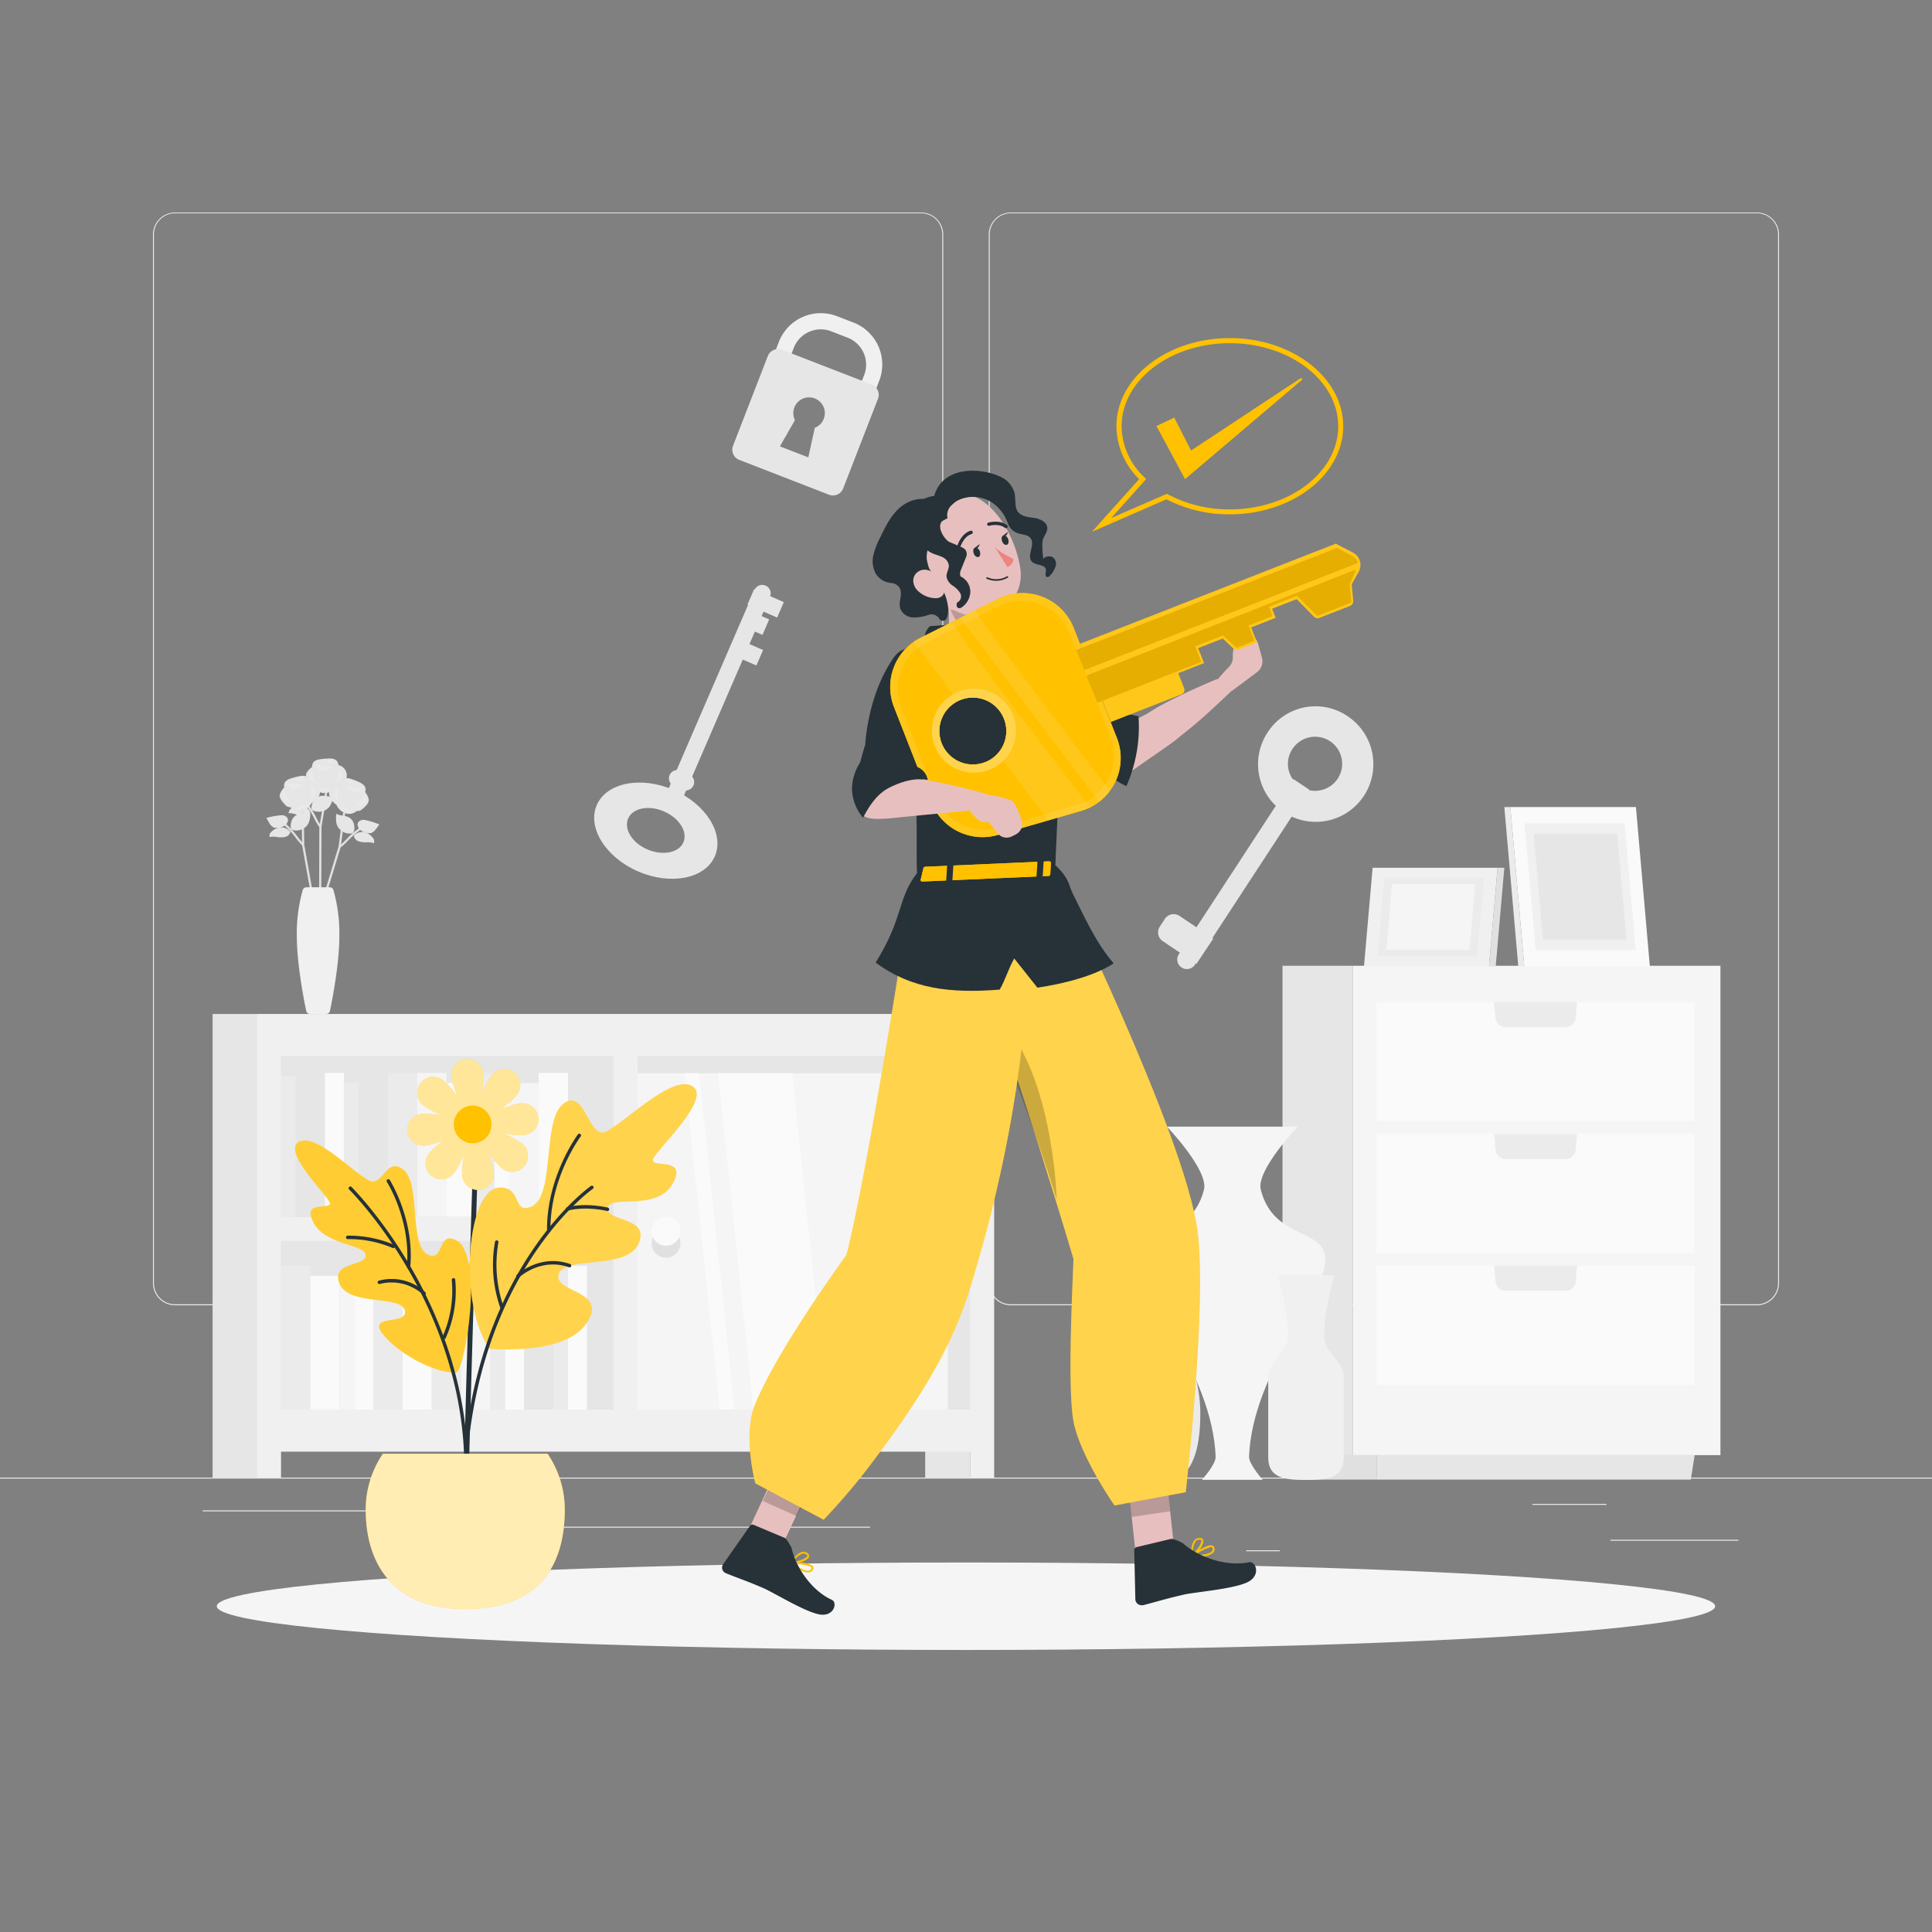 <svg xmlns="http://www.w3.org/2000/svg" viewBox="0 0 500 500"><rect x="0" y="0" width="500" height="500" fill="#808080" stroke="none"/><g id="freepik--background-complete--inject-3"><rect x="416.78" y="398.49" width="33.12" height="0.25" style="fill:#ebebeb"></rect><rect x="322.53" y="401.21" width="8.69" height="0.25" style="fill:#ebebeb"></rect><rect x="396.59" y="389.21" width="19.19" height="0.25" style="fill:#ebebeb"></rect><rect x="52.46" y="390.89" width="43.19" height="0.25" style="fill:#ebebeb"></rect><rect x="104.56" y="390.89" width="6.33" height="0.25" style="fill:#ebebeb"></rect><rect x="131.47" y="395.11" width="93.68" height="0.25" style="fill:#ebebeb"></rect><path d="M238.4,337.8H45.3a5.71,5.71,0,0,1-5.71-5.71V60.66A5.71,5.71,0,0,1,45.3,55H238.4a5.71,5.71,0,0,1,5.71,5.71V332.09A5.71,5.71,0,0,1,238.4,337.8ZM45.3,55.2a5.47,5.47,0,0,0-5.46,5.46V332.09a5.47,5.47,0,0,0,5.46,5.46H238.4a5.47,5.47,0,0,0,5.46-5.46V60.66a5.47,5.47,0,0,0-5.46-5.46Z" style="fill:#ebebeb"></path><path d="M454.7,337.8H261.6a5.71,5.71,0,0,1-5.71-5.71V60.66A5.71,5.71,0,0,1,261.6,55H454.7a5.71,5.71,0,0,1,5.71,5.71V332.09A5.71,5.71,0,0,1,454.7,337.8ZM261.6,55.2a5.47,5.47,0,0,0-5.46,5.46V332.09a5.47,5.47,0,0,0,5.46,5.46H454.7a5.47,5.47,0,0,0,5.46-5.46V60.66a5.47,5.47,0,0,0-5.46-5.46Z" style="fill:#ebebeb"></path><rect y="382.4" width="500" height="0.25" style="fill:#ebebeb"></rect><rect x="350.07" y="249.95" width="95.18" height="126.65" transform="translate(795.32 626.54) rotate(180)" style="fill:#f5f5f5"></rect><rect x="331.92" y="249.95" width="18.16" height="126.65" transform="translate(681.99 626.54) rotate(180)" style="fill:#e6e6e6"></rect><rect x="356.25" y="259.34" width="82.33" height="30.76" transform="translate(794.83 549.44) rotate(180)" style="fill:#fafafa"></rect><path d="M408.15,259.34l-.36,4.1a2.61,2.61,0,0,1-2.61,2.39H389.65a2.61,2.61,0,0,1-2.61-2.39l-.36-4.1Z" style="fill:#ebebeb"></path><rect x="356.25" y="293.46" width="82.33" height="30.76" transform="translate(794.83 617.67) rotate(180)" style="fill:#fafafa"></rect><path d="M408.15,293.46l-.36,4.1a2.62,2.62,0,0,1-2.61,2.39H389.65a2.62,2.62,0,0,1-2.61-2.39l-.36-4.1Z" style="fill:#ebebeb"></path><rect x="356.25" y="327.57" width="82.33" height="30.76" transform="translate(794.83 685.9) rotate(180)" style="fill:#fafafa"></rect><path d="M408.15,327.57l-.36,4.1a2.61,2.61,0,0,1-2.61,2.39H389.65a2.61,2.61,0,0,1-2.61-2.39l-.36-4.1Z" style="fill:#ebebeb"></path><polygon points="356.25 382.92 437.58 382.92 438.58 376.58 356.25 376.58 356.25 382.92" style="fill:#e6e6e6"></polygon><polygon points="339.25 382.92 356.25 382.92 356.25 376.58 338.25 376.58 339.25 382.92" style="fill:#e0e0e0"></polygon><polygon points="394.48 250.08 426.98 250.08 423.38 208.87 390.88 208.87 394.48 250.08" style="fill:#fafafa"></polygon><polygon points="394.48 250.08 392.93 250.08 389.32 208.87 390.88 208.87 394.48 250.08" style="fill:#ebebeb"></polygon><polygon points="397.43 245.88 423.3 245.88 420.43 213.07 394.56 213.07 397.43 245.88" style="fill:#f0f0f0"></polygon><polygon points="399.32 243.18 420.93 243.18 418.54 215.77 396.92 215.77 399.32 243.18" style="fill:#e6e6e6"></polygon><polygon points="385.35 250.08 387.58 224.57 355.23 224.57 353 250.08 385.35 250.08" style="fill:#f0f0f0"></polygon><polygon points="385.35 250.08 387.58 224.57 389.32 224.57 387.09 250.08 385.35 250.08" style="fill:#e0e0e0"></polygon><polygon points="382.28 247.48 384.06 227.17 358.3 227.17 356.52 247.48 382.28 247.48" style="fill:#ebebeb"></polygon><polygon points="380.31 245.81 381.79 228.85 360.27 228.85 358.79 245.81 380.31 245.81" style="fill:#f5f5f5"></polygon><path d="M310.64,365.77c0,6.76-1.06,11.13-2.84,13.94a7.4,7.4,0,0,1-6.26,3.3h-9.79a7.4,7.4,0,0,1-6.26-3.3c-1.78-2.81-2.85-7.18-2.85-13.94,0-9.81,4.28-17.66,5.68-23.92.5-2.26-1.18-9.18-1.18-9.18h19s-1.67,6.92-1.17,9.18C306.37,348.11,310.64,356,310.64,365.77Z" style="fill:#ebebeb"></path><path d="M343,326.09c0-8.52-13.35-5-16.71-18.19-1.28-5,9.58-16.33,9.58-16.33H302s10.86,11.33,9.58,16.33c-3.36,13.21-16.71,9.67-16.71,18.19,0,9.37,18.83,28.9,19.74,50.88.08,2-3.54,6-3.54,6h15.72s-3.63-4.08-3.54-6C324.17,355,343,335.46,343,326.09Z" style="fill:#f5f5f5"></path><path d="M332.77,348.21c2-4.14-2.1-18.2-2.1-18.2h14.67s-4.07,14.06-2.1,18.2c1.39,2.92,4.54,4.79,4.54,8.24v20.77c0,5.38-4.4,5.79-9.78,5.79s-9.78-.41-9.78-5.79V356.45C328.22,353,331.38,351.13,332.77,348.21Z" style="fill:#f0f0f0"></path><path d="M165.15,225.53c-8.42-3.65-13.23-11.35-10.71-17.17s11.42-7.58,19.85-3.93S187.52,215.78,185,221.6,173.58,229.18,165.15,225.53ZM171.86,210c-4-1.71-8.12-.89-9.3,1.84s1.07,6.33,5,8,8.12.89,9.3-1.84S175.81,211.75,171.86,210Z" style="fill:#e6e6e6"></path><path d="M175.07,210.36l-4-1.73,24.2-55.94a2.17,2.17,0,0,1,2.87-1.13h0a2.17,2.17,0,0,1,1.13,2.86Z" style="fill:#e6e6e6"></path><polygon points="201.12 159.83 193.43 156.47 195.17 152.47 202.85 155.83 201.12 159.83" style="fill:#e6e6e6"></polygon><polygon points="197.33 164.31 191.83 161.92 193.56 157.91 199.06 160.3 197.33 164.31" style="fill:#e6e6e6"></polygon><rect x="191.37" y="165.54" width="4.36" height="6.72" transform="translate(-38.36 279.4) rotate(-66.59)" style="fill:#e6e6e6"></rect><path d="M176.62,204.39l-2.2-.95a2.17,2.17,0,0,1-1.12-2.85v0a2.17,2.17,0,0,1,2.85-1.13l2.2.95a2.17,2.17,0,0,1,1.12,2.85v0A2.17,2.17,0,0,1,176.62,204.39Z" style="fill:#e6e6e6"></path><path d="M348.47,185.16a14.92,14.92,0,1,1-20.38,4.34A14.75,14.75,0,0,1,348.47,185.16Zm-12.15,18.23a7,7,0,1,0-1.8-9.6A6.91,6.91,0,0,0,336.32,203.39Z" style="fill:#e6e6e6"></path><path d="M334.71,201.61l4.14,2.76-29.62,45.32a2.49,2.49,0,0,1-3.45.69h0a2.48,2.48,0,0,1-.69-3.44Z" style="fill:#e6e6e6"></path><path d="M305.28,237.05,314,242.9l-4.35,6.53-8.73-5.86a2.74,2.74,0,0,1-.75-3.79l1.31-2A2.75,2.75,0,0,1,305.28,237.05Z" style="fill:#e6e6e6"></path><path d="M227.54,98.56l-4.6,11.9a2.08,2.08,0,1,1-3.89-1.5l4.6-11.9a7.49,7.49,0,0,0-4.28-9.67l-4.26-1.65A7.49,7.49,0,0,0,205.44,90l-1.88,4.86-3.88-1.5,1.88-4.86a11.64,11.64,0,0,1,15.05-6.67l4.26,1.64A11.66,11.66,0,0,1,227.54,98.56Z" style="fill:#f0f0f0"></path><path d="M226.81,100.43a2.87,2.87,0,0,0-1.22-.91l-23.2-9a2.87,2.87,0,0,0-3.68,1.63l-9,23.21a2.84,2.84,0,0,0,1.63,3.67l23.2,9a2.84,2.84,0,0,0,3.68-1.63l9-23.2A2.83,2.83,0,0,0,226.81,100.43Zm-17.62,17.93-7.35-2.84,3.89-6.79a4.08,4.08,0,1,1,7.46-.34,4,4,0,0,1-2.32,2.32Z" style="fill:#e6e6e6"></path><rect x="69.16" y="269.82" width="185.13" height="99.63" transform="translate(323.44 639.28) rotate(180)" style="fill:#e6e6e6"></rect><rect x="239.44" y="373.59" width="11.64" height="8.79" transform="translate(490.52 755.98) rotate(180)" style="fill:#e6e6e6"></rect><rect x="55.03" y="262.41" width="11.64" height="119.97" transform="translate(121.69 644.8) rotate(180)" style="fill:#e6e6e6"></rect><path d="M66.52,262.41v120h6.21v-6.72H251.08v6.72h6.21v-120H66.52Zm6.21,10.86H158.8v41.67H72.73ZM251.08,364.8H165V273.27h86.07Zm-178.35,0V321.15H158.8V364.8Z" style="fill:#f0f0f0"></path><rect x="165.01" y="277.75" width="80.26" height="87.05" transform="translate(410.27 642.56) rotate(180)" style="fill:#f5f5f5"></rect><path d="M168.64,318.67a3.73,3.73,0,1,0,3.73-3.73A3.73,3.73,0,0,0,168.64,318.67Z" style="fill:#fafafa"></path><path d="M172.37,322.4a3.73,3.73,0,0,0,3.38-2.18,3.67,3.67,0,0,1,.35,1.55,3.73,3.73,0,1,1-7.46,0,3.67,3.67,0,0,1,.35-1.55A3.73,3.73,0,0,0,172.37,322.4Z" style="fill:#e0e0e0"></path><polygon points="214.14 364.8 194.99 364.8 185.84 277.75 204.99 277.75 214.14 364.8" style="fill:#fafafa"></polygon><polygon points="190.09 364.8 186.28 364.8 177.13 277.75 180.94 277.75 190.09 364.8" style="fill:#fafafa"></polygon><rect x="139.4" y="277.67" width="7.58" height="37.23" transform="translate(286.39 592.57) rotate(180)" style="fill:#fafafa"></rect><rect x="107.96" y="277.67" width="7.58" height="37.23" transform="translate(223.5 592.57) rotate(180)" style="fill:#f5f5f5"></rect><rect x="131.82" y="280.28" width="7.58" height="34.62" transform="translate(271.22 595.18) rotate(180)" style="fill:#f5f5f5"></rect><rect x="115.54" y="280.28" width="7.58" height="34.62" transform="translate(238.66 595.18) rotate(180)" style="fill:#fafafa"></rect><rect x="123.12" y="277.67" width="4.9" height="37.23" transform="translate(251.15 592.57) rotate(180)" style="fill:#ebebeb"></rect><rect x="128.03" y="280.28" width="3.79" height="34.62" transform="translate(259.84 595.18) rotate(180)" style="fill:#fafafa"></rect><rect x="100.37" y="277.67" width="7.58" height="37.23" transform="translate(208.33 592.57) rotate(180)" style="fill:#ebebeb"></rect><rect x="92.79" y="280.28" width="7.58" height="34.62" transform="translate(193.16 595.18) rotate(180)" style="fill:#e6e6e6"></rect><rect x="76.51" y="280.28" width="7.58" height="34.62" transform="translate(160.6 595.18) rotate(180)" style="fill:#e6e6e6"></rect><rect x="84.09" y="277.67" width="4.9" height="37.23" transform="translate(173.09 592.57) rotate(180)" style="fill:#fafafa"></rect><rect x="88.99" y="280.28" width="3.79" height="34.62" transform="translate(181.78 595.18) rotate(180)" style="fill:#ebebeb"></rect><rect x="72.72" y="278.55" width="3.79" height="36.35" transform="translate(149.23 593.45) rotate(180)" style="fill:#ebebeb"></rect><rect x="72.72" y="327.57" width="7.58" height="37.23" style="fill:#ebebeb"></rect><rect x="104.16" y="327.57" width="7.58" height="37.23" style="fill:#fafafa"></rect><rect x="80.3" y="330.19" width="7.58" height="34.62" style="fill:#fafafa"></rect><rect x="96.58" y="330.19" width="7.58" height="34.62" style="fill:#ebebeb"></rect><rect x="91.68" y="327.57" width="4.9" height="37.23" style="fill:#fafafa"></rect><rect x="87.89" y="330.19" width="3.79" height="34.62" style="fill:#f5f5f5"></rect><rect x="111.75" y="327.57" width="7.58" height="37.23" style="fill:#ebebeb"></rect><rect x="119.33" y="330.19" width="7.58" height="34.62" style="fill:#f5f5f5"></rect><rect x="135.61" y="330.19" width="7.58" height="34.62" style="fill:#e6e6e6"></rect><rect x="130.71" y="327.57" width="4.9" height="37.23" style="fill:#fafafa"></rect><rect x="146.99" y="327.57" width="4.9" height="37.23" style="fill:#fafafa"></rect><rect x="126.92" y="330.19" width="3.79" height="34.62" style="fill:#ebebeb"></rect><rect x="143.19" y="328.45" width="3.79" height="36.35" style="fill:#ebebeb"></rect><path d="M81.18,198.29a4.3,4.3,0,0,0-1.86,1.77c-.58,1.18,1.23,3.37,1.23,3.37a3.36,3.36,0,0,0,3,.37l1.5-.68s-2.57-4.47-3.82-4.52Z" style="fill:#e6e6e6"></path><path d="M87.63,198.25c.18,2.12-1.13,4.8-3,5S81,201,80.78,198.85s1.34-2.33,3.23-2.49S87.44,196.13,87.63,198.25Z" style="fill:#e6e6e6"></path><path d="M82.08,197.63s1.45,1.15,4.43.48C86.51,198.11,81.81,201.24,82.08,197.63Z" style="fill:#e6e6e6"></path><path d="M83.36,197.21s1.67-.29,1.69.4c0,0,1.42-.08,1.22-.67S83.36,197.21,83.36,197.21Z" style="fill:#e6e6e6"></path><g style="opacity:0.2"><path d="M82.08,197.63s1.45,1.15,4.43.48C86.51,198.11,81.81,201.24,82.08,197.63Z" style="fill:#fafafa"></path></g><g style="opacity:0.2"><path d="M83.36,197.21s1.67-.29,1.69.4c0,0,1.42-.08,1.22-.67S83.36,197.21,83.36,197.21Z" style="fill:#fafafa"></path></g><path d="M81.43,203.88a3.08,3.08,0,0,0,3,1.34,4.13,4.13,0,0,0,2.82-1.79,6.25,6.25,0,0,0,1-3.23c0-.29,0-1-.35-1.15s-.58.4-.74.63a12.3,12.3,0,0,1-1.59,1.86A10.34,10.34,0,0,1,83.64,203C83.44,203.06,81.54,204.05,81.43,203.88Z" style="fill:#e6e6e6"></path><path d="M89.55,199.65a2.77,2.77,0,0,1-.33,2.65,4.91,4.91,0,0,1-1.41,1.15c-.37.22-.84.43-1.2.2s-.35-.82-.26-1.27c.14-.69.29-1.38.47-2.07a6.94,6.94,0,0,1,.56-2c.31-.44.74-.18,1.21.15A2.74,2.74,0,0,1,89.55,199.65Z" style="fill:#e6e6e6"></path><g style="opacity:0.2"><path d="M81.91,202.71a2,2,0,0,1-1.68-1.21c-.2-.51-.2-1.78.46-1.95A8.84,8.84,0,0,0,81.91,202.71Z" style="fill:#fafafa"></path></g><g style="opacity:0.2"><path d="M86.84,202.65a2.2,2.2,0,0,0,1.48-1.44c.11-.38,0-2.32-.61-1.51-.19.27-.15,1.12-.25,1.47A6.83,6.83,0,0,1,86.84,202.65Z" style="fill:#fafafa"></path></g><g style="opacity:0.2"><path d="M84.2,203.85a1.61,1.61,0,0,0,2,.05c-.08.38-1.26.69-1.62.8-1,.28-1.46-.14-2.38-.53C82.15,204.17,83.61,204.39,84.2,203.85Z" style="fill:#fafafa"></path></g><polygon points="82.55 242.8 82.64 213.95 84.12 205.18 84.68 205.27 83.21 214 83.1 243.35 82.55 242.8" style="fill:#e0e0e0"></polygon><path d="M83.15,213.8l-.45.35a15.71,15.71,0,0,1-1.34-2.25,20.36,20.36,0,0,0-2.81-4.32l.42-.39a21.15,21.15,0,0,1,2.9,4.44A15.38,15.38,0,0,0,83.15,213.8Z" style="fill:#e0e0e0"></path><path d="M83.5,209.93a3.37,3.37,0,0,0,1.9-1.35,6.73,6.73,0,0,0,.84-2.55c-1,.3-2.07-.18-3.1-.06a2.71,2.71,0,0,0-2,1.31c-.54.93-.76,2-.28,2.41A3.53,3.53,0,0,0,83.5,209.93Z" style="fill:#e6e6e6"></path><path d="M79.66,207.94a3.77,3.77,0,0,1-3.14.39c-1-.33-1.33-1.89-1.74-2.9a20.81,20.81,0,0,1,3.87,0,1.84,1.84,0,0,1,1.38.76,1.11,1.11,0,0,1-.21,1.46S79.66,207.94,79.66,207.94Z" style="fill:#e6e6e6"></path><path d="M74.93,209.63a4,4,0,0,1,3.17-1.15,3,3,0,0,1,2.16,1.65,1.87,1.87,0,0,1-1.62,1,5.56,5.56,0,0,1-2-.34,5.44,5.44,0,0,0-2-.35Z" style="fill:#e6e6e6"></path><path d="M94.18,204.67a4.29,4.29,0,0,1,1.25,2.23c.21,1.31-2.16,2.86-2.16,2.86a3.34,3.34,0,0,1-3-.53L89,208.13s3.78-3.51,5-3.18Z" style="fill:#e6e6e6"></path><path d="M88,202.74c-.79,2-.32,4.91,1.44,5.62s4.14-1.07,4.94-3S93.8,202.7,92,202,88.82,200.77,88,202.74Z" style="fill:#e6e6e6"></path><path d="M93.51,203.77s-1.73.68-4.38-.84C89.13,202.93,92.7,207.3,93.51,203.77Z" style="fill:#e6e6e6"></path><path d="M92.41,203s-1.51-.77-1.74-.11c0,0-1.33-.49-1-1S92.41,203,92.41,203Z" style="fill:#e6e6e6"></path><g style="opacity:0.2"><path d="M93.51,203.77s-1.73.68-4.38-.84C89.13,202.93,92.7,207.3,93.51,203.77Z" style="fill:#fafafa"></path></g><g style="opacity:0.2"><path d="M92.41,203s-1.51-.77-1.74-.11c0,0-1.33-.49-1-1S92.41,203,92.41,203Z" style="fill:#fafafa"></path></g><path d="M92.29,209.94a3.12,3.12,0,0,1-3.23.41,4.15,4.15,0,0,1-2.17-2.54,6.33,6.33,0,0,1,0-3.4c.06-.29.26-1,.67-1s.43.55.52.82a11.27,11.27,0,0,0,1,2.25,10.31,10.31,0,0,0,1.43,1.92C90.61,208.57,92.14,210.07,92.29,209.94Z" style="fill:#e6e6e6"></path><path d="M85.78,203.51a2.7,2.7,0,0,0-.46,2.62,4.54,4.54,0,0,0,1,1.52c.28.32.67.66,1.08.54s.57-.68.62-1.13c.07-.71.13-1.41.16-2.12a6.73,6.73,0,0,0,0-2.05c-.16-.52-.66-.4-1.2-.22A2.63,2.63,0,0,0,85.78,203.51Z" style="fill:#e6e6e6"></path><g style="opacity:0.2"><path d="M92.18,208.67a1.93,1.93,0,0,0,2-.66c.33-.42.7-1.64.13-2A9,9,0,0,1,92.18,208.67Z" style="fill:#fafafa"></path></g><g style="opacity:0.2"><path d="M87.48,207.17a2.17,2.17,0,0,1-1-1.81c0-.4.71-2.21,1-1.26.1.31-.19,1.11-.19,1.47A7.12,7.12,0,0,0,87.48,207.17Z" style="fill:#fafafa"></path></g><g style="opacity:0.2"><path d="M89.65,209.09a1.59,1.59,0,0,1-1.87-.52c0,.38,1,1,1.31,1.24.83.55,1.43.29,2.43.19C91.52,210,90.06,209.79,89.65,209.09Z" style="fill:#fafafa"></path></g><polygon points="81.73 238.49 82.09 237.31 82.57 235.72 83.13 233.86 87.62 219.09 88.18 214.85 88.68 211.09 88.78 210.31 89.06 210.34 89.06 210.35 89.35 210.38 89.34 210.45 89.24 211.19 88.71 215.21 88.28 218.49 88.18 219.21 88.14 219.32 83.13 235.82 82.56 237.67 82.31 238.53 81.95 239.7 81.73 238.49" style="fill:#e0e0e0"></polygon><path d="M87.73,218.92l.33.46A16.25,16.25,0,0,0,90,217.62a20.1,20.1,0,0,1,4-3.3l-.29-.49a20.34,20.34,0,0,0-4.07,3.39A17.68,17.68,0,0,1,87.73,218.92Z" style="fill:#e0e0e0"></path><path d="M88.54,215.12a3.32,3.32,0,0,1-1.42-1.85,6.58,6.58,0,0,1-.05-2.69c.86.58,2,.43,3,.85a2.72,2.72,0,0,1,1.53,1.84c.24,1,.14,2.12-.44,2.39A3.51,3.51,0,0,1,88.54,215.12Z" style="fill:#e6e6e6"></path><path d="M92.79,214.34a3.76,3.76,0,0,0,2.88,1.3c1.09,0,1.84-1.42,2.52-2.27a20.39,20.39,0,0,0-3.69-1.14,1.83,1.83,0,0,0-1.54.32,1.11,1.11,0,0,0-.24,1.46S92.79,214.34,92.79,214.34Z" style="fill:#e6e6e6"></path><path d="M96.82,217.34a3.93,3.93,0,0,0-2.7-2,3,3,0,0,0-2.55.94,1.88,1.88,0,0,0,1.25,1.45,5.56,5.56,0,0,0,2,.25,5.35,5.35,0,0,1,2,.25Z" style="fill:#e6e6e6"></path><path d="M73.92,203.51a4.33,4.33,0,0,0-1.5,2.08c-.36,1.27,1.81,3.09,1.81,3.09a3.33,3.33,0,0,0,3-.17l1.36-.95s-3.33-3.93-4.57-3.75Z" style="fill:#e6e6e6"></path><path d="M80.26,202.32c.56,2.05-.25,4.92-2.08,5.42s-4-1.55-4.55-3.6.9-2.53,2.73-3S79.7,200.27,80.26,202.32Z" style="fill:#e6e6e6"></path><path d="M74.69,202.7s1.63.88,4.44-.32C79.13,202.38,75.08,206.31,74.69,202.7Z" style="fill:#e6e6e6"></path><path d="M75.87,202.06s1.59-.59,1.74.09c0,0,1.38-.33,1.08-.88S75.87,202.06,75.87,202.06Z" style="fill:#e6e6e6"></path><g style="opacity:0.2"><path d="M74.69,202.7s1.63.88,4.44-.32C79.13,202.38,75.08,206.31,74.69,202.7Z" style="fill:#fafafa"></path></g><g style="opacity:0.2"><path d="M75.87,202.06s1.59-.59,1.74.09c0,0,1.38-.33,1.08-.88S75.87,202.06,75.87,202.06Z" style="fill:#fafafa"></path></g><path d="M75.17,209a3.12,3.12,0,0,0,3.16.79,4.17,4.17,0,0,0,2.46-2.27,6.25,6.25,0,0,0,.44-3.37c0-.29-.14-1-.55-1.07s-.5.5-.62.76a11.74,11.74,0,0,1-1.23,2.11,10.07,10.07,0,0,1-1.65,1.74C77,207.8,75.31,209.12,75.17,209Z" style="fill:#e6e6e6"></path><path d="M82.4,203.35a2.74,2.74,0,0,1,.15,2.66,4.63,4.63,0,0,1-1.18,1.39c-.32.28-.75.57-1.14.41s-.49-.74-.48-1.2c0-.71,0-1.41.08-2.12a6.87,6.87,0,0,1,.2-2c.22-.5.7-.32,1.22-.08A2.73,2.73,0,0,1,82.4,203.35Z" style="fill:#e6e6e6"></path><g style="opacity:0.2"><path d="M75.44,207.73a1.93,1.93,0,0,1-1.88-.89c-.28-.46-.51-1.72.1-2A9.07,9.07,0,0,0,75.44,207.73Z" style="fill:#fafafa"></path></g><g style="opacity:0.2"><path d="M80.28,206.79a2.2,2.2,0,0,0,1.19-1.69c0-.39-.45-2.27-.87-1.37a7.37,7.37,0,0,0,0,1.48A7.07,7.07,0,0,1,80.28,206.79Z" style="fill:#fafafa"></path></g><g style="opacity:0.2"><path d="M77.9,208.44a1.6,1.6,0,0,0,1.92-.3c0,.38-1.11.9-1.45,1.08-.89.44-1.46.12-2.44-.09C75.93,209.13,77.41,209.08,77.9,208.44Z" style="fill:#fafafa"></path></g><polygon points="83.27 247.06 78.17 218.66 78.05 209.76 78.62 209.75 78.74 218.61 83.91 247.5 83.27 247.06" style="fill:#e0e0e0"></polygon><path d="M78.65,218.42l-.39.42a15.71,15.71,0,0,1-1.71-2A20.27,20.27,0,0,0,73,213.12l.35-.45A21,21,0,0,1,77,216.52,15.41,15.41,0,0,0,78.65,218.42Z" style="fill:#e0e0e0"></path><path d="M78.29,214.55a3.32,3.32,0,0,0,1.63-1.67,6.58,6.58,0,0,0,.37-2.66c-.93.48-2.07.19-3.06.49a2.76,2.76,0,0,0-1.74,1.66c-.36,1-.39,2.08.16,2.41A3.47,3.47,0,0,0,78.29,214.55Z" style="fill:#e6e6e6"></path><path d="M74.16,213.28a3.73,3.73,0,0,1-3,.95c-1.08-.14-1.66-1.62-2.23-2.54a19.46,19.46,0,0,1,3.8-.7,1.83,1.83,0,0,1,1.49.49,1.12,1.12,0,0,1,.06,1.48S74.16,213.28,74.16,213.28Z" style="fill:#e6e6e6"></path><path d="M69.81,215.79a4,4,0,0,1,2.91-1.69,3,3,0,0,1,2.43,1.23,1.85,1.85,0,0,1-1.42,1.29,5.38,5.38,0,0,1-2,0,5.38,5.38,0,0,0-2,0Z" style="fill:#e6e6e6"></path><path d="M85.35,229.63h-6a1,1,0,0,0-1,.71,41.12,41.12,0,0,0-1.53,12.06c0,7,1.84,16.42,2.42,19.19a1,1,0,0,0,1,.81h4.16a1,1,0,0,0,1-.81c.58-2.77,2.42-12.14,2.42-19.19a41.12,41.12,0,0,0-1.53-12.06A1,1,0,0,0,85.35,229.63Z" style="fill:#f0f0f0"></path></g><g id="freepik--Shadow--inject-3"><ellipse id="freepik--path--inject-3" cx="250" cy="415.69" rx="193.89" ry="11.32" style="fill:#f5f5f5"></ellipse></g><g id="freepik--Plant--inject-3"><path d="M120.78,376.77a.63.63,0,0,1-.59-.65c.74-29.39,2.25-77.6,2.33-77.87a.66.66,0,0,1,.8-.43.65.65,0,0,1,.43.8c0,.06-1.55,48.44-2.29,77.53a.63.63,0,0,1-.65.62Z" style="fill:#263238"></path><path d="M116.83,278.63c.25,2.26,3,10.11,5.22,9.87s3.23-8.5,3-10.76a4.12,4.12,0,0,0-8.2.89Z" style="fill:#FFC100"></path><path d="M127.82,303.39c-.25-2.27-3-10.12-5.22-9.87s-3.22,8.49-3,10.76a4.12,4.12,0,0,0,8.2-.89Z" style="fill:#FFC100"></path><path d="M110,296.5c2.26-.24,10.11-2.95,9.86-5.22s-8.49-3.22-10.75-3a4.12,4.12,0,1,0,.89,8.2Z" style="fill:#FFC100"></path><path d="M134.7,285.52c-2.26.24-10.11,3-9.86,5.22s8.49,3.22,10.75,3a4.12,4.12,0,1,0-.89-8.19Z" style="fill:#FFC100"></path><path d="M109.69,286.14c1.77,1.43,9.24,5.06,10.67,3.29s-3.73-8.29-5.5-9.72a4.13,4.13,0,1,0-5.17,6.43Z" style="fill:#FFC100"></path><path d="M135,295.88c-1.77-1.43-9.24-5.06-10.66-3.29s3.72,8.29,5.5,9.71a4.12,4.12,0,1,0,5.16-6.42Z" style="fill:#FFC100"></path><path d="M117.46,303.64c1.43-1.77,5.06-9.24,3.28-10.66s-8.28,3.72-9.71,5.5a4.12,4.12,0,1,0,6.43,5.16Z" style="fill:#FFC100"></path><path d="M127.19,278.37c-1.42,1.78-5.06,9.24-3.28,10.67s8.28-3.73,9.71-5.5a4.13,4.13,0,1,0-6.43-5.17Z" style="fill:#FFC100"></path><g style="opacity:0.6;isolation:isolate"><path d="M116.83,278.63c.25,2.26,3,10.11,5.22,9.87s3.23-8.5,3-10.76a4.12,4.12,0,0,0-8.2.89Z" style="fill:#fff"></path><path d="M127.82,303.39c-.25-2.27-3-10.12-5.22-9.87s-3.22,8.49-3,10.76a4.12,4.12,0,0,0,8.2-.89Z" style="fill:#fff"></path><path d="M110,296.5c2.26-.24,10.11-2.95,9.86-5.22s-8.49-3.22-10.75-3a4.12,4.12,0,1,0,.89,8.2Z" style="fill:#fff"></path><path d="M134.7,285.52c-2.26.24-10.11,3-9.86,5.22s8.49,3.22,10.75,3a4.12,4.12,0,1,0-.89-8.19Z" style="fill:#fff"></path><path d="M109.69,286.14c1.77,1.43,9.24,5.06,10.67,3.29s-3.73-8.29-5.5-9.72a4.13,4.13,0,1,0-5.17,6.43Z" style="fill:#fff"></path><path d="M135,295.88c-1.77-1.43-9.24-5.06-10.66-3.29s3.72,8.29,5.5,9.71a4.12,4.12,0,1,0,5.16-6.42Z" style="fill:#fff"></path><path d="M117.46,303.64c1.43-1.77,5.06-9.24,3.28-10.66s-8.28,3.72-9.71,5.5a4.12,4.12,0,1,0,6.43,5.16Z" style="fill:#fff"></path><path d="M127.19,278.37c-1.42,1.78-5.06,9.24-3.28,10.67s8.28-3.73,9.71-5.5a4.13,4.13,0,1,0-6.43-5.17Z" style="fill:#fff"></path></g><path d="M117.47,291.54a4.88,4.88,0,1,0,4.33-5.39A4.88,4.88,0,0,0,117.47,291.54Z" style="fill:#FFC100"></path><path d="M118,355.24c-5.63.12-15.27-5.08-19.06-10.16s6.94-2,5.82-6-14.41-1-16.88-6.82,7.13-4.49,6.74-7.46-10.33-2.34-13.54-8.5,5.55-2.74,4.17-5.29-12.37-13.3-7.79-15.56,14.88,8.93,18.33,10.18,4.23-6.51,8.71-2.82,1.19,19.91,6.47,22c3.93,1.58,2.24-5.83,6.76-4C125.61,324.08,120.24,355.19,118,355.24Z" style="fill:#FFC100"></path><g style="opacity:0.2"><path d="M118,355.24c-5.63.12-15.27-5.08-19.06-10.16s6.94-2,5.82-6-14.41-1-16.88-6.82,7.13-4.49,6.74-7.46-10.33-2.34-13.54-8.5,5.55-2.74,4.17-5.29-12.37-13.3-7.79-15.56,14.88,8.93,18.33,10.18,4.23-6.51,8.71-2.82,1.19,19.91,6.47,22c3.93,1.58,2.24-5.83,6.76-4C125.61,324.08,120.24,355.19,118,355.24Z" style="fill:#fff"></path></g><path d="M126.05,348.09c.09.16-.75,1,2,1.07,6.85.28,19-.18,23.51-6.41,6.5-8.89-8.48-8.07-7-13s17.55-.9,20.69-7.9-8.57-5.63-8-9.24,12.82,1.07,16.87-6.36-6.68-3.45-5-6.53S184.52,283.86,179,281,160.69,291.52,156.47,293s-5.2-11.68-10.74-7.29-1.91,24.18-8.38,26.64c-4.82,1.83-2.19-5.27-8.14-5C121.14,307.68,118.48,335.44,126.05,348.09Z" style="fill:#FFC100"></path><g style="opacity:0.3"><path d="M126.05,348.09c.09.16-.75,1,2,1.07,6.85.28,19-.18,23.51-6.41,6.5-8.89-8.48-8.07-7-13s17.55-.9,20.69-7.9-8.57-5.63-8-9.24,12.82,1.07,16.87-6.36-6.68-3.45-5-6.53S184.52,283.86,179,281,160.69,291.52,156.47,293s-5.2-11.68-10.74-7.29-1.91,24.18-8.38,26.64c-4.82,1.83-2.19-5.27-8.14-5C121.14,307.68,118.48,335.44,126.05,348.09Z" style="fill:#fff"></path></g><path d="M120.92,372.33h0a.44.44,0,0,1-.39-.5c5.62-46,32.13-64.72,32.4-64.9a.44.44,0,1,1,.5.73c-.26.19-26.44,18.69-32,64.28A.45.45,0,0,1,120.92,372.33Z" style="fill:#263238"></path><path d="M146.85,313.32a.43.43,0,0,1-.4-.3.45.45,0,0,1,.28-.57c.17-.05,4.12-1.3,10.58.07a.46.46,0,0,1,.35.53.45.45,0,0,1-.53.35c-6.22-1.32-10.08-.11-10.12-.1A.41.41,0,0,1,146.85,313.32Z" style="fill:#263238"></path><path d="M142,318.91a.44.44,0,0,1-.43-.44c-.14-13.92,7.92-24.79,8-24.9a.46.46,0,0,1,.62-.09.45.45,0,0,1,.09.63c-.08.1-8,10.75-7.82,24.35a.45.45,0,0,1-.44.45Z" style="fill:#263238"></path><path d="M134.06,330.69a.41.41,0,0,1-.3-.14.44.44,0,0,1,0-.63c.06-.05,6-5.57,13.84-2.77a.45.45,0,0,1-.3.84c-7.3-2.62-12.87,2.53-12.92,2.58A.43.43,0,0,1,134.06,330.69Z" style="fill:#263238"></path><path d="M129.93,338.91a.46.46,0,0,1-.39-.27,33.6,33.6,0,0,1-1.43-17.26.44.44,0,0,1,.51-.37.45.45,0,0,1,.37.51,33.24,33.24,0,0,0,1.37,16.77.44.44,0,0,1-.23.58A.48.48,0,0,1,129.93,338.91Z" style="fill:#263238"></path><path d="M121.09,388.77a.44.44,0,0,1-.42-.43l-.58-12.19c-1.71-40.53-29.5-68.09-29.78-68.36a.45.45,0,0,1,.62-.64c.28.28,28.33,28.07,30.05,69l.58,12.19a.45.45,0,0,1-.43.46Z" style="fill:#263238"></path><path d="M101.77,323h-.07a.24.24,0,0,1-.13-.05l-.15-.05A28.73,28.73,0,0,0,90,320.68a.45.45,0,0,1-.46-.43.45.45,0,0,1,.44-.46,29.9,29.9,0,0,1,11.81,2.28l.14.06.08,0a.43.43,0,0,1,.23.49A.44.44,0,0,1,101.77,323Z" style="fill:#263238"></path><path d="M105.7,328.23h0a.43.43,0,0,1-.4-.48c1.07-12-5.12-21.81-5.19-21.9a.45.45,0,0,1,.76-.48c.06.1,6.42,10.18,5.31,22.46A.44.44,0,0,1,105.7,328.23Z" style="fill:#263238"></path><path d="M109.76,335.16a.43.43,0,0,1-.3-.13,12.1,12.1,0,0,0-11.16-2.74.45.45,0,0,1-.55-.32.44.44,0,0,1,.32-.54,12.75,12.75,0,0,1,12,3,.44.44,0,0,1,0,.63A.42.42,0,0,1,109.76,335.16Z" style="fill:#263238"></path><path d="M114.91,346.58a.41.41,0,0,1-.19-.05.44.44,0,0,1-.19-.6,29.44,29.44,0,0,0,2.39-14.67.45.45,0,0,1,.41-.48.44.44,0,0,1,.48.41,29.74,29.74,0,0,1-2.49,15.15A.44.44,0,0,1,114.91,346.58Z" style="fill:#263238"></path><path d="M146.16,390.69c0,14.21-6.4,25.74-25.76,25.74-18.48,0-25.75-11.53-25.75-25.74a25.69,25.69,0,0,1,4.45-14.47h42.61A25.69,25.69,0,0,1,146.16,390.69Z" style="fill:#FFC100"></path><path d="M146.16,390.69c0,14.21-6.4,25.74-25.76,25.74-18.48,0-25.75-11.53-25.75-25.74a25.69,25.69,0,0,1,4.45-14.47h42.61A25.69,25.69,0,0,1,146.16,390.69Z" style="fill:#fff;opacity:0.7"></path></g><g id="freepik--Character--inject-3"><polygon points="294.1 403.86 304.06 402.41 301.55 379.11 291.58 380.56 294.1 403.86" style="fill:#e8bfbf"></polygon><path d="M311.72,402.76a3.89,3.89,0,0,0,2.32-1,1.34,1.34,0,0,0,.23-1.22.78.78,0,0,0-.5-.56c-1.33-.48-5,2.21-5.38,2.51a.25.25,0,0,0-.09.27.23.23,0,0,0,.22.15A18,18,0,0,0,311.72,402.76Zm1.4-2.34a1,1,0,0,1,.45,0,.31.31,0,0,1,.21.23.9.9,0,0,1-.15.81c-.51.63-2.14,1-4.4,1a13,13,0,0,1,3.92-2Z" style="fill:#FFC100"></path><path d="M308.58,402.92l.08,0c1.11-.73,3.1-3.27,2.72-4.36a.88.88,0,0,0-1-.53,1.75,1.75,0,0,0-1.26.59c-1.07,1.24-.86,4-.86,4.08a.28.28,0,0,0,.1.21A.27.27,0,0,0,308.58,402.92Zm1.67-4.42.14-.07c.44,0,.49.15.5.2.24.67-1.09,2.62-2.19,3.52a5.43,5.43,0,0,1,.77-3.29,1.22,1.22,0,0,1,.8-.37Z" style="fill:#FFC100"></path><path d="M303,398.28l-8.83,2.11a.79.79,0,0,0-.63.85l.29,12.79a1.63,1.63,0,0,0,1.84,1.39,1.08,1.08,0,0,0,.19,0c3.82-1,5.63-1.6,10.49-2.73,3-.68,12.43-1.4,16.3-3.12s2.36-5.64.6-5.27c-5.68,1.22-13-1.21-17.11-4.91C305.62,399.08,303.65,398.13,303,398.28Z" style="fill:#263238"></path><polygon points="301.55 379.11 302.84 391.12 292.88 392.58 291.58 380.57 301.55 379.11" style="opacity:0.2"></polygon><path d="M306.87,386.18l-18.43,3.44s-8.95-12.78-10.64-21.85c-1.76-9.45.12-41.61,0-42-5.21-17.6-19.38-63.2-26.21-80-3.79-9.3-6.45-15.56-6.45-15.56l1.91-.43,15.05-6.16,11,2.06s33.31,67.37,36.8,92.71C312.47,337.29,306.87,386.18,306.87,386.18Z" style="fill:#FFC100"></path><path d="M306.87,386.18l-18.43,3.44s-8.95-12.78-10.64-21.85c-1.76-9.45.12-41.61,0-42-5.21-17.6-19.38-63.2-26.21-80-3.79-9.3-6.45-15.56-6.45-15.56l1.91-.43,15.05-6.16,11,2.06s33.31,67.37,36.8,92.71C312.47,337.29,306.87,386.18,306.87,386.18Z" style="fill:#fff;opacity:0.3"></path><path d="M273.46,310.49c-5.21-17.6-15.73-44.29-22.57-61.07l-4.53-16-.87-3.08,1.59,2.91,17.85,39.54C272.81,288,273.58,310.92,273.46,310.49Z" style="opacity:0.2;isolation:isolate"></path><polygon points="192.57 398.38 201.45 402.12 210.92 381.79 202.05 378.05 192.57 398.38" style="fill:#e8bfbf"></polygon><path d="M207.23,406.37a3.64,3.64,0,0,0,2.36.53,1.26,1.26,0,0,0,.87-.81.72.72,0,0,0-.07-.71c-.76-1.12-5.09-1.11-5.57-1.11a.27.27,0,0,0-.22.16.24.24,0,0,0,.08.25A16.57,16.57,0,0,0,207.23,406.37Zm2.4-1a.85.85,0,0,1,.35.27.3.3,0,0,1,0,.29.88.88,0,0,1-.57.54c-.76.2-2.21-.44-4-1.72a12.45,12.45,0,0,1,4.2.63Z" style="fill:#FFC100"></path><path d="M204.72,404.72h.08c1.27.07,4.24-.77,4.57-1.82a.85.85,0,0,0-.47-1,1.62,1.62,0,0,0-1.3-.25c-1.54.34-2.91,2.57-3,2.66a.25.25,0,0,0,0,.22A.23.23,0,0,0,204.72,404.72Zm3.79-2.47.14,0c.35.23.29.39.27.44-.19.64-2.31,1.4-3.67,1.48a5.17,5.17,0,0,1,2.44-2.11,1.19,1.19,0,0,1,.84.17Z" style="fill:#FFC100"></path><path d="M203.06,398l-8-3.36a.76.76,0,0,0-1,.3l-7,10a1.56,1.56,0,0,0,.63,2.12l.17.08c3.49,1.43,5.25,1.95,9.64,3.83,2.69,1.16,10.39,5.95,14.35,6.8s5-3,3.44-3.73c-5.07-2.27-9.33-8.27-10.44-13.46C204.6,400.08,203.62,398.23,203.06,398Z" style="fill:#263238"></path><polygon points="211.31 382.03 206.18 392.38 197.39 388.44 202.51 378.08 211.31 382.03" style="opacity:0.2"></polygon><path d="M213.16,393.31l-17.68-9.42s-3.39-12.59,0-20.62c6.52-15.45,23.5-38.17,23.61-38.6,4.53-17.78,12.47-66.49,15.19-84.4,1.5-9.93,2.39-12.07,2.39-12.07l1.87.61,27,.05s5.1,41-14.46,104.4c-4.86,15.78-13,28.9-26.43,46.65A170.43,170.43,0,0,1,213.16,393.31Z" style="fill:#FFC100"></path><path d="M213.16,393.31l-17.68-9.42s-3.39-12.59,0-20.62c6.52-15.45,23.5-38.17,23.61-38.6,4.53-17.78,12.47-66.49,15.19-84.4,1.5-9.93,2.39-12.07,2.39-12.07l1.87.61,27,.05s5.1,41-14.46,104.4c-4.86,15.78-13,28.9-26.43,46.65A170.43,170.43,0,0,1,213.16,393.31Z" style="fill:#fff;opacity:0.3"></path><path d="M289.56,195.39a16.35,16.35,0,0,1,3.95-8.76c.55-.58,2.66-1.46,3.86-2.24,5.87-3.85,17.63-8.66,17.63-8.66l3.63,3.16s-7.16,6.92-11.42,10.24c-.84.66-1.81,1.45-2.83,2.29-1.86,1.54-10.58,7.29-12.24,8.74Z" style="fill:#e8bfbf"></path><path d="M325.34,173.94l-6.71,5-3.76-2.77a38.56,38.56,0,0,1,3.11-3.48,3.56,3.56,0,0,0,1.08-2.54,8.55,8.55,0,0,1,1-4.45.56.56,0,0,1,0-.08,3.11,3.11,0,0,1,5.54,1l1,3.58A3.55,3.55,0,0,1,325.34,173.94Z" style="fill:#e8bfbf"></path><path d="M291.7,196.73l-1.77,1.62c-.55-.44-1.42-1.15-2.52-2.07-8.62-7.15-30.23-24.51-21.62-29.46,7.39-4.25,15.23,8.74,19.14,12.65a33.18,33.18,0,0,1,4.74,6.47C291.51,189.26,292.87,193.27,291.7,196.73Z" style="fill:#263238"></path><path d="M289.66,184.39a28.85,28.85,0,0,0-7.63,8.32,17.31,17.31,0,0,0,9.48,10.74,38,38,0,0,0,3.13-18.09C293.08,185,291.22,184.73,289.66,184.39Z" style="fill:#263238"></path><path d="M242.21,165.81c-3.09,1-6.62.19-8.6,2.76s-2.57,5.94-2.57,9.18a59.85,59.85,0,0,0,2.06,13.33q1.86,8,3.73,15.95c.85,3.64-.05,20.55.86,20.83,0,0,28.27-.55,35.36-1.55,0,0,.61-17.38,1.18-23.3.13-1.31,2.12-6.89,2.35-8.29,1.11-6.6-1.06-11.25-3.34-17.55,0,0-5-10.07-7.45-10.35C261.44,166.33,250.8,163,242.21,165.81Z" style="fill:#263238"></path><path d="M241,174.14c-.1-.58-5.12-10.72-9.93-3.63-6.69,9.86-7.14,22.24-7.14,22.24s-4.11,12-1.25,14.66,6,4.32,8,2.83a12.9,12.9,0,0,0,3.3-4.47S242.78,184.46,241,174.14Z" style="fill:#263238"></path><path d="M240.69,162.05a4.3,4.3,0,0,0,.5,6.78,5.68,5.68,0,0,0,7.65,6.8c-.84,1.52.11,3.53,1.58,4.47a12.11,12.11,0,0,0,5,1.34,8.33,8.33,0,0,1,4.8,1.81l5.34-7.69a6.63,6.63,0,0,0,1.47-3.29c.05-1.21-.87-2.55-2.08-2.46a3.55,3.55,0,0,0-4.79-5.21,2.72,2.72,0,0,0-1.22-2.73,6.38,6.38,0,0,0-3-.91Z" style="fill:#263238"></path><path d="M243.9,149c1.39,5.1,3.08,14.51-.29,18.23a48.89,48.89,0,0,1,16.33,11.49,7.87,7.87,0,0,0,1.86-9,7.7,7.7,0,0,0-4.28-4.23c-3.72-1.58-3.75-5.23-3.13-8.74Z" style="fill:#e8bfbf"></path><path d="M246,157.69l3.51.95a11.26,11.26,0,0,0,4.62.27h0a7.34,7.34,0,0,0,.33,3.21,6.5,6.5,0,0,1-6.94-1.47A11.36,11.36,0,0,1,246,157.69Z" style="opacity:0.2;isolation:isolate"></path><path d="M237.09,144.65c3.71,7.84,5.12,11.24,10.84,13.74,8.62,3.77,17.42-2.53,16.12-11.32-1.18-7.91-7.06-19.42-16.21-19.46a11.83,11.83,0,0,0-10.75,17Z" style="fill:#e8bfbf"></path><path d="M241.17,129.67c-2.71-1.26-6.07-.23-8.33,1.75s-3.69,4.84-5,7.59a20.11,20.11,0,0,0-1.8,4.63,6.72,6.72,0,0,0,.62,4.83,5.13,5.13,0,0,0,4,2.41,2.74,2.74,0,0,1,2.33,1.61,5.4,5.4,0,0,1,0,2.56,5.46,5.46,0,0,0,0,2.48,3.72,3.72,0,0,0,3.23,2.26,11.1,11.1,0,0,0,4.09-.66,2.37,2.37,0,0,1,2.35.48,2,2,0,0,1,.4.51A1.09,1.09,0,0,0,245,160c1.21-2.88-.55-7.47-3.17-11-1.39-1.86-1.32-1.39-1.86-3.65-.46-1.88.23-3.84,1.07-5.58,1.13-2.33,2.57-4.59,2.12-7.37A3.62,3.62,0,0,0,241.17,129.67Z" style="fill:#263238"></path><path d="M237.32,152.68a6.79,6.79,0,0,0,4.74,2.13c2.39.06,3-2.22,1.84-4.17-1-1.75-3.54-3.88-5.7-3S235.82,151,237.32,152.68Z" style="fill:#e8bfbf"></path><path d="M252,143.26c.28.68.83,1.05,1.26.87s.54-.83.3-1.5-.82-1-1.26-.87S251.77,142.6,252,143.26Z" style="fill:#263238"></path><path d="M259.35,140.1c.27.69.82,1.05,1.25.88s.54-.83.3-1.5-.82-1-1.25-.87S259.09,139.45,259.35,140.1Z" style="fill:#263238"></path><path d="M259.46,138.73l1.39-1.09S260.55,139.19,259.46,138.73Z" style="fill:#263238"></path><path d="M257.45,141.57c1.7,1.68,3,2,4.82,3.14a2.16,2.16,0,0,1-1.59,2Z" style="fill:#ed847e"></path><path d="M259.9,149.92a5.94,5.94,0,0,0,.92-.43.2.2,0,0,0,.08-.27h0a.22.22,0,0,0-.28-.08,5.56,5.56,0,0,1-5.08.26.21.21,0,0,0-.28.09.2.2,0,0,0,.08.28A5.87,5.87,0,0,0,259.9,149.92Z" style="fill:#263238"></path><path d="M251.76,137.81a.44.44,0,0,1-.32.4c-1.92.57-2.77,3-2.77,3a.43.43,0,0,1-.82-.27c.07-.1,1-2.89,3.34-3.59a.45.45,0,0,1,.54.3A.32.32,0,0,1,251.76,137.81Z" style="fill:#263238"></path><path d="M260.61,136.63a.44.44,0,0,1-.51,0c-1.56-1.26-4.05-.57-4.06-.56a.43.43,0,0,1-.54-.29.44.44,0,0,1,.29-.54c.12,0,3-.82,4.85.7a.45.45,0,0,1,.07.61A.36.36,0,0,1,260.61,136.63Z" style="fill:#263238"></path><path d="M252.16,141.87l1.39-1.08S253.23,142.34,252.16,141.87Z" style="fill:#263238"></path><path d="M241.77,128.36a7.26,7.26,0,0,0-5.44,3.26c-.8,1.24-1.08,3.12.1,4a3.76,3.76,0,0,0,2,.55c3,.27,6.79-2.08,6.79-2.08-1.17-5,9.26-8.82,14.4-1.12,1.51,2.26,1.1,3.9,3.61,4.95,1.18.49,2.74.35,3.5,1.39,1.25,1.71-1.16,4.61.37,6.08,1.05,1,3.43.62,3.58,2.07.06.68-.38,1.66.27,1.86.36.11.7-.22.93-.52a5.87,5.87,0,0,0,1.34-2.36,2.07,2.07,0,0,0-.95-2.34c-.64-.29-2.33,0-2.22.72a21.92,21.92,0,0,1-.25-4.8c.28-1.34,1.56-2.51,1.17-3.83s-2.08-2-3.53-2.18-3.1-.39-4-1.55-.54-3.16-.86-4.77a6.6,6.6,0,0,0-4-4.46C252.73,120.72,243.76,121.08,241.77,128.36Z" style="fill:#263238"></path><path d="M258.24,155l-20,10.05A14.23,14.23,0,0,0,231.38,183L241,207.6a14.26,14.26,0,0,0,17.22,8.49l21.5-6.2A14.24,14.24,0,0,0,289.05,191L277.9,162.58A14.25,14.25,0,0,0,258.24,155Zm-3.31,42.24a8.67,8.67,0,1,1,4.91-11.23A8.67,8.67,0,0,1,254.93,197.28Z" style="fill:#FFC100"></path><path d="M258.24,155l-20,10.05A14.23,14.23,0,0,0,231.38,183L241,207.6a14.26,14.26,0,0,0,17.22,8.49l21.5-6.2A14.24,14.24,0,0,0,289.05,191L277.9,162.58A14.25,14.25,0,0,0,258.24,155Zm-3.31,42.24a8.67,8.67,0,1,1,4.91-11.23A8.67,8.67,0,0,1,254.93,197.28Z" style="fill:#FFC100"></path><path d="M289.05,191,277.9,162.58A14.25,14.25,0,0,0,258.24,155L252.43,158l-3.9,2-10.28,5.17A14.23,14.23,0,0,0,231.38,183L241,207.6a14.26,14.26,0,0,0,17.22,8.49l21.51-6.2a14.09,14.09,0,0,0,4.7-2.38,13.61,13.61,0,0,0,2.77-2.8A14.2,14.2,0,0,0,289.05,191Zm-34.12,6.26A8.67,8.67,0,1,1,259.84,186,8.67,8.67,0,0,1,254.93,197.28Z" style="fill:#fff;opacity:0.1"></path><path d="M258.44,156.92l-18.75,9.42a13.35,13.35,0,0,0-6.44,16.8l9.05,23.06a13.37,13.37,0,0,0,16.15,8l20.16-5.82a13.35,13.35,0,0,0,8.73-17.7L276.89,164A13.37,13.37,0,0,0,258.44,156.92Zm-14.75,35.45a8.67,8.67,0,1,1,11.24,4.91A8.66,8.66,0,0,1,243.69,192.37Z" style="fill:#FFC100"></path><path d="M258.44,156.92l-18.75,9.42a13.35,13.35,0,0,0-6.44,16.8l9.05,23.06a13.37,13.37,0,0,0,16.15,8l20.16-5.82a13.35,13.35,0,0,0,8.73-17.7L276.89,164A13.37,13.37,0,0,0,258.44,156.92Zm-14.75,35.45a8.67,8.67,0,1,1,11.24,4.91A8.66,8.66,0,0,1,243.69,192.37Z" style="fill:#FFC100;opacity:0.1"></path><path d="M351.62,148l-.57,1-.32.58-.91,1.65.38,4.23a1.19,1.19,0,0,1-.06.53,1.35,1.35,0,0,1-.77.82l-7.9,3.09a1.29,1.29,0,0,1-1.12-.08,1.11,1.11,0,0,1-.3-.22l-4.47-4.55h0l-6.36,2.49.92,2.35-6.35,2.48,1.51,3.87-4.67,1.83a1.42,1.42,0,0,1-1.16-.06,1.23,1.23,0,0,1-.33-.23l-2.69-2.53-6.36,2.48,1.52,3.87-6.68,2.62,1.52,3.88a1.23,1.23,0,0,1-.7,1.6l-18.29,7.16-7.94-20.25,66.18-25.91,1,.53,3.35,1.73A3.65,3.65,0,0,1,351.62,148Z" style="fill:#FFC100"></path><g style="opacity:0.1"><path d="M351.62,148l-.57,1-.32.58-.91,1.65.38,4.23a1.19,1.19,0,0,1-.06.53,1.35,1.35,0,0,1-.77.82l-7.9,3.09a1.29,1.29,0,0,1-1.12-.08,1.11,1.11,0,0,1-.3-.22l-4.47-4.55h0l-6.36,2.49.92,2.35-6.35,2.48,1.51,3.87-4.67,1.83a1.42,1.42,0,0,1-1.16-.06,1.23,1.23,0,0,1-.33-.23l-2.69-2.53-6.36,2.48,1.52,3.87-6.68,2.62,1.52,3.88a1.23,1.23,0,0,1-.7,1.6l-18.29,7.16-7.94-20.25,66.18-25.91,1,.53,3.35,1.73A3.65,3.65,0,0,1,351.62,148Z" style="fill:#fff"></path></g><path d="M351.36,145.72l-70.76,27.7-2.06-5.2L346,141.81l3.36,1.72C350.64,144.19,351.37,144.8,351.36,145.72Z" style="fill:#FFC100"></path><path d="M351.36,145.72l-70.76,27.7-2.06-5.2L346,141.81l3.36,1.72C350.64,144.19,351.37,144.8,351.36,145.72Z" style="opacity:0.1"></path><path d="M350,149.62l-.68,1.54a.19.19,0,0,0,0,.08l.39,4.18a1.33,1.33,0,0,1,0,.45.16.16,0,0,1-.1.11l-8.59,3.38a.14.14,0,0,1-.14,0,1,1,0,0,1-.23-.19l-4.92-4.94a.15.15,0,0,0-.17,0l-7,2.74a.17.17,0,0,0-.09.21l.83,2.11a.16.16,0,0,1-.09.21l-5.95,2.34a.16.16,0,0,0-.09.21l1.43,3.63a.15.15,0,0,1-.09.21l-4.36,1.72a.14.14,0,0,1-.14,0,1.18,1.18,0,0,1-.25-.19l-3.2-2.94a.16.16,0,0,0-.16,0l-6.93,2.73a.15.15,0,0,0-.09.21l1.46,3.72a.15.15,0,0,1-.09.21l-26.61,10.47a.16.16,0,0,1-.2-.09L281.2,175a.17.17,0,0,1,.09-.21l69.34-27.29a.16.16,0,0,1,.2.22Z" style="fill:#FFC100"></path><path d="M350,149.62l-.68,1.54a.19.19,0,0,0,0,.08l.39,4.18a1.33,1.33,0,0,1,0,.45.16.16,0,0,1-.1.11l-8.59,3.38a.14.14,0,0,1-.14,0,1,1,0,0,1-.23-.19l-4.92-4.94a.15.15,0,0,0-.17,0l-7,2.74a.17.17,0,0,0-.09.21l.83,2.11a.16.16,0,0,1-.09.21l-5.95,2.34a.16.16,0,0,0-.09.21l1.43,3.63a.15.15,0,0,1-.09.21l-4.36,1.72a.14.14,0,0,1-.14,0,1.18,1.18,0,0,1-.25-.19l-3.2-2.94a.16.16,0,0,0-.16,0l-6.93,2.73a.15.15,0,0,0-.09.21l1.46,3.72a.15.15,0,0,1-.09.21l-26.61,10.47a.16.16,0,0,1-.2-.09L281.2,175a.17.17,0,0,1,.09-.21l69.34-27.29a.16.16,0,0,1,.2.22Z" style="opacity:0.1"></path><line x1="310.67" y1="171.27" x2="284.06" y2="181.74" style="fill:#FFC100;opacity:0.1"></line><path d="M248.07,179a10.87,10.87,0,1,0,14.1,6.16A10.85,10.85,0,0,0,248.07,179Zm6.86,18.3a8.67,8.67,0,1,1,4.91-11.23A8.67,8.67,0,0,1,254.93,197.28Z" style="fill:#fff;opacity:0.3"></path><path d="M287.21,204.7a13.56,13.56,0,0,1-2.76,2.8l-35.93-47.59,0,0s3.17-1.59,3.89-2.07a.37.37,0,0,0,.05.15C254,161.32,282.24,198,287.21,204.7Z" style="fill:#fff;opacity:0.1"></path><path d="M282,209c-.22.1-10.69,3.29-10.69,3.29l-11.67-15.45A10.87,10.87,0,0,0,248.07,179a8.48,8.48,0,0,0-1.39.67L236.36,166s9.07-4.32,10.07-5C246.7,162.93,282,208.6,282,209Z" style="fill:#fff;opacity:0.1"></path><path d="M239.19,133.94a5.95,5.95,0,0,0,2,9.21c.86.4,1.8.59,2.64,1a2.83,2.83,0,0,1,1.72,2.09c.1,1-.67,2-.59,3a3.44,3.44,0,0,0,1.55,2.29,6.29,6.29,0,0,1,2,2,1.71,1.71,0,0,1-.78,2.38,1.27,1.27,0,0,0,0,1.25.82.82,0,0,0,1,.13,5.09,5.09,0,0,0,2.39-4.17,4.42,4.42,0,0,0-2.54-3.95,2.34,2.34,0,0,1,.17-1.82c.45-1.14.91-2.29,1.37-3.43a2,2,0,0,0-.29-1.65,3.26,3.26,0,0,0-1.21-.77l-2.95-1.26c-1.11-.48-4.42-4.9-.5-6.19a3,3,0,0,0-2.62-1.72A3.92,3.92,0,0,0,239.19,133.94Z" style="fill:#263238"></path><path d="M244.54,129.18l-.3,3.49c1-1.6,2.79-4.71,2.73-4.59C246.2,128.5,245.31,128.76,244.54,129.18Z" style="fill:#263238"></path><path d="M245.86,131.09l4.1-3.79a3,3,0,0,0-3.11.72C246.88,127.93,246.24,129.87,245.86,131.09Z" style="fill:#263238"></path><path d="M237.53,225.7c-5.33,6.62-3.56,11.69-10.92,23.41,9.29,6.88,19.47,8,32.12,7,1.5-2.65,2.25-5.41,3.75-8.06,2.14,2.66,3.86,4.89,6,7.56,6.63-1,14.51-2.91,19.75-6.29-4.63-5.31-7.51-11.94-10.47-17.79-1.39-2.75-.81-3.9-4.5-7.5-11.75.54-23.4.82-35.14,1.37C238.44,225.45,237.22,225.68,237.53,225.7Z" style="fill:#263238"></path><path d="M239,224.59l-.73,3.09c-.11.25.18.48.57.45l32.39-1.43a.53.53,0,0,0,.57-.37l.17-3.07c0-.2-.27-.38-.61-.35l-31.81,1.4A.63.63,0,0,0,239,224.59Z" style="fill:#FFC100"></path><path d="M239,224.59l-.73,3.09c-.11.25.18.48.57.45l32.39-1.43a.53.53,0,0,0,.57-.37l.17-3.07c0-.2-.27-.38-.61-.35l-31.81,1.4A.63.63,0,0,0,239,224.59Z" style="fill:#FFC100"></path><path d="M246.13,228.14l-.94,0c-.18,0-.33-.08-.32-.19l.25-4c0-.12.17-.22.35-.22l.95-.05c.17,0,.32.08.31.2l-.25,4C246.47,228,246.31,228.13,246.13,228.14Z" style="fill:#263238"></path><path d="M269.51,227.13l-.94,0c-.18,0-.33-.08-.32-.19l.25-4c0-.12.17-.23.35-.23l.94,0c.18,0,.32.08.31.19l-.25,4C269.85,227,269.7,227.12,269.51,227.13Z" style="fill:#263238"></path><path d="M250.31,208.72c.06.29,2.57,4.29,4.55,4h0a1.62,1.62,0,0,1,1.5.61c.79,1,1.27,1.62,1.8,2.3a3,3,0,0,0,3.65.86c.37-.17.74-.36,1.11-.56a3,3,0,0,0,1.52-3.39,16.5,16.5,0,0,0-1.69-4.21,2.89,2.89,0,0,0-1-1.16,24.75,24.75,0,0,0-6.47-1.52C253.58,205.72,251.92,208,250.31,208.72Z" style="fill:#e8bfbf"></path><path d="M255.38,205.53s-26.58-8.05-32.32-2.69c-3.37,3.15-1.78,6.13.11,8,1.4,1.43,4.45,1.08,6.45,1l20.94-2.06Z" style="fill:#e8bfbf"></path><path d="M240.1,201.85a4.37,4.37,0,0,0-2.55-3.28,13,13,0,0,0-4.19-1l-10-1.27a12.87,12.87,0,0,0-2.87,7.82,12.14,12.14,0,0,0,2.86,7.52c1.6-3.09,3.71-6.27,6.83-7.81S236.68,201.23,240.1,201.85Z" style="fill:#263238"></path><path d="M233.25,153.3c0-.06,0-.09,0-.1C233.46,153.14,233.43,153.18,233.25,153.3Z" style="fill:#fff;opacity:0.1"></path></g><g id="freepik--speech-bubble--inject-3"><path d="M299.29,110.26l7.4,13.74,30.22-25.66a.28.28,0,0,0-.33-.45l-28.33,18.7-4.36-8.52Z" style="fill:#FFC100"></path><path d="M282.59,137.63,294.81,124a19.45,19.45,0,0,1-5.88-13.69c0-12.58,13.16-22.81,29.34-22.81s29.35,10.23,29.35,22.81-13.17,22.8-29.35,22.8a35.16,35.16,0,0,1-16.38-3.89Zm35.68-48.81c-15.46,0-28,9.65-28,21.51a18.35,18.35,0,0,0,5.93,13.21l.44.43-9.05,10.09L302,127.8l.28.15a33.81,33.81,0,0,0,16,3.88c15.47,0,28.05-9.64,28.05-21.5S333.74,88.82,318.27,88.82Z" style="fill:#FFC100"></path></g></svg>